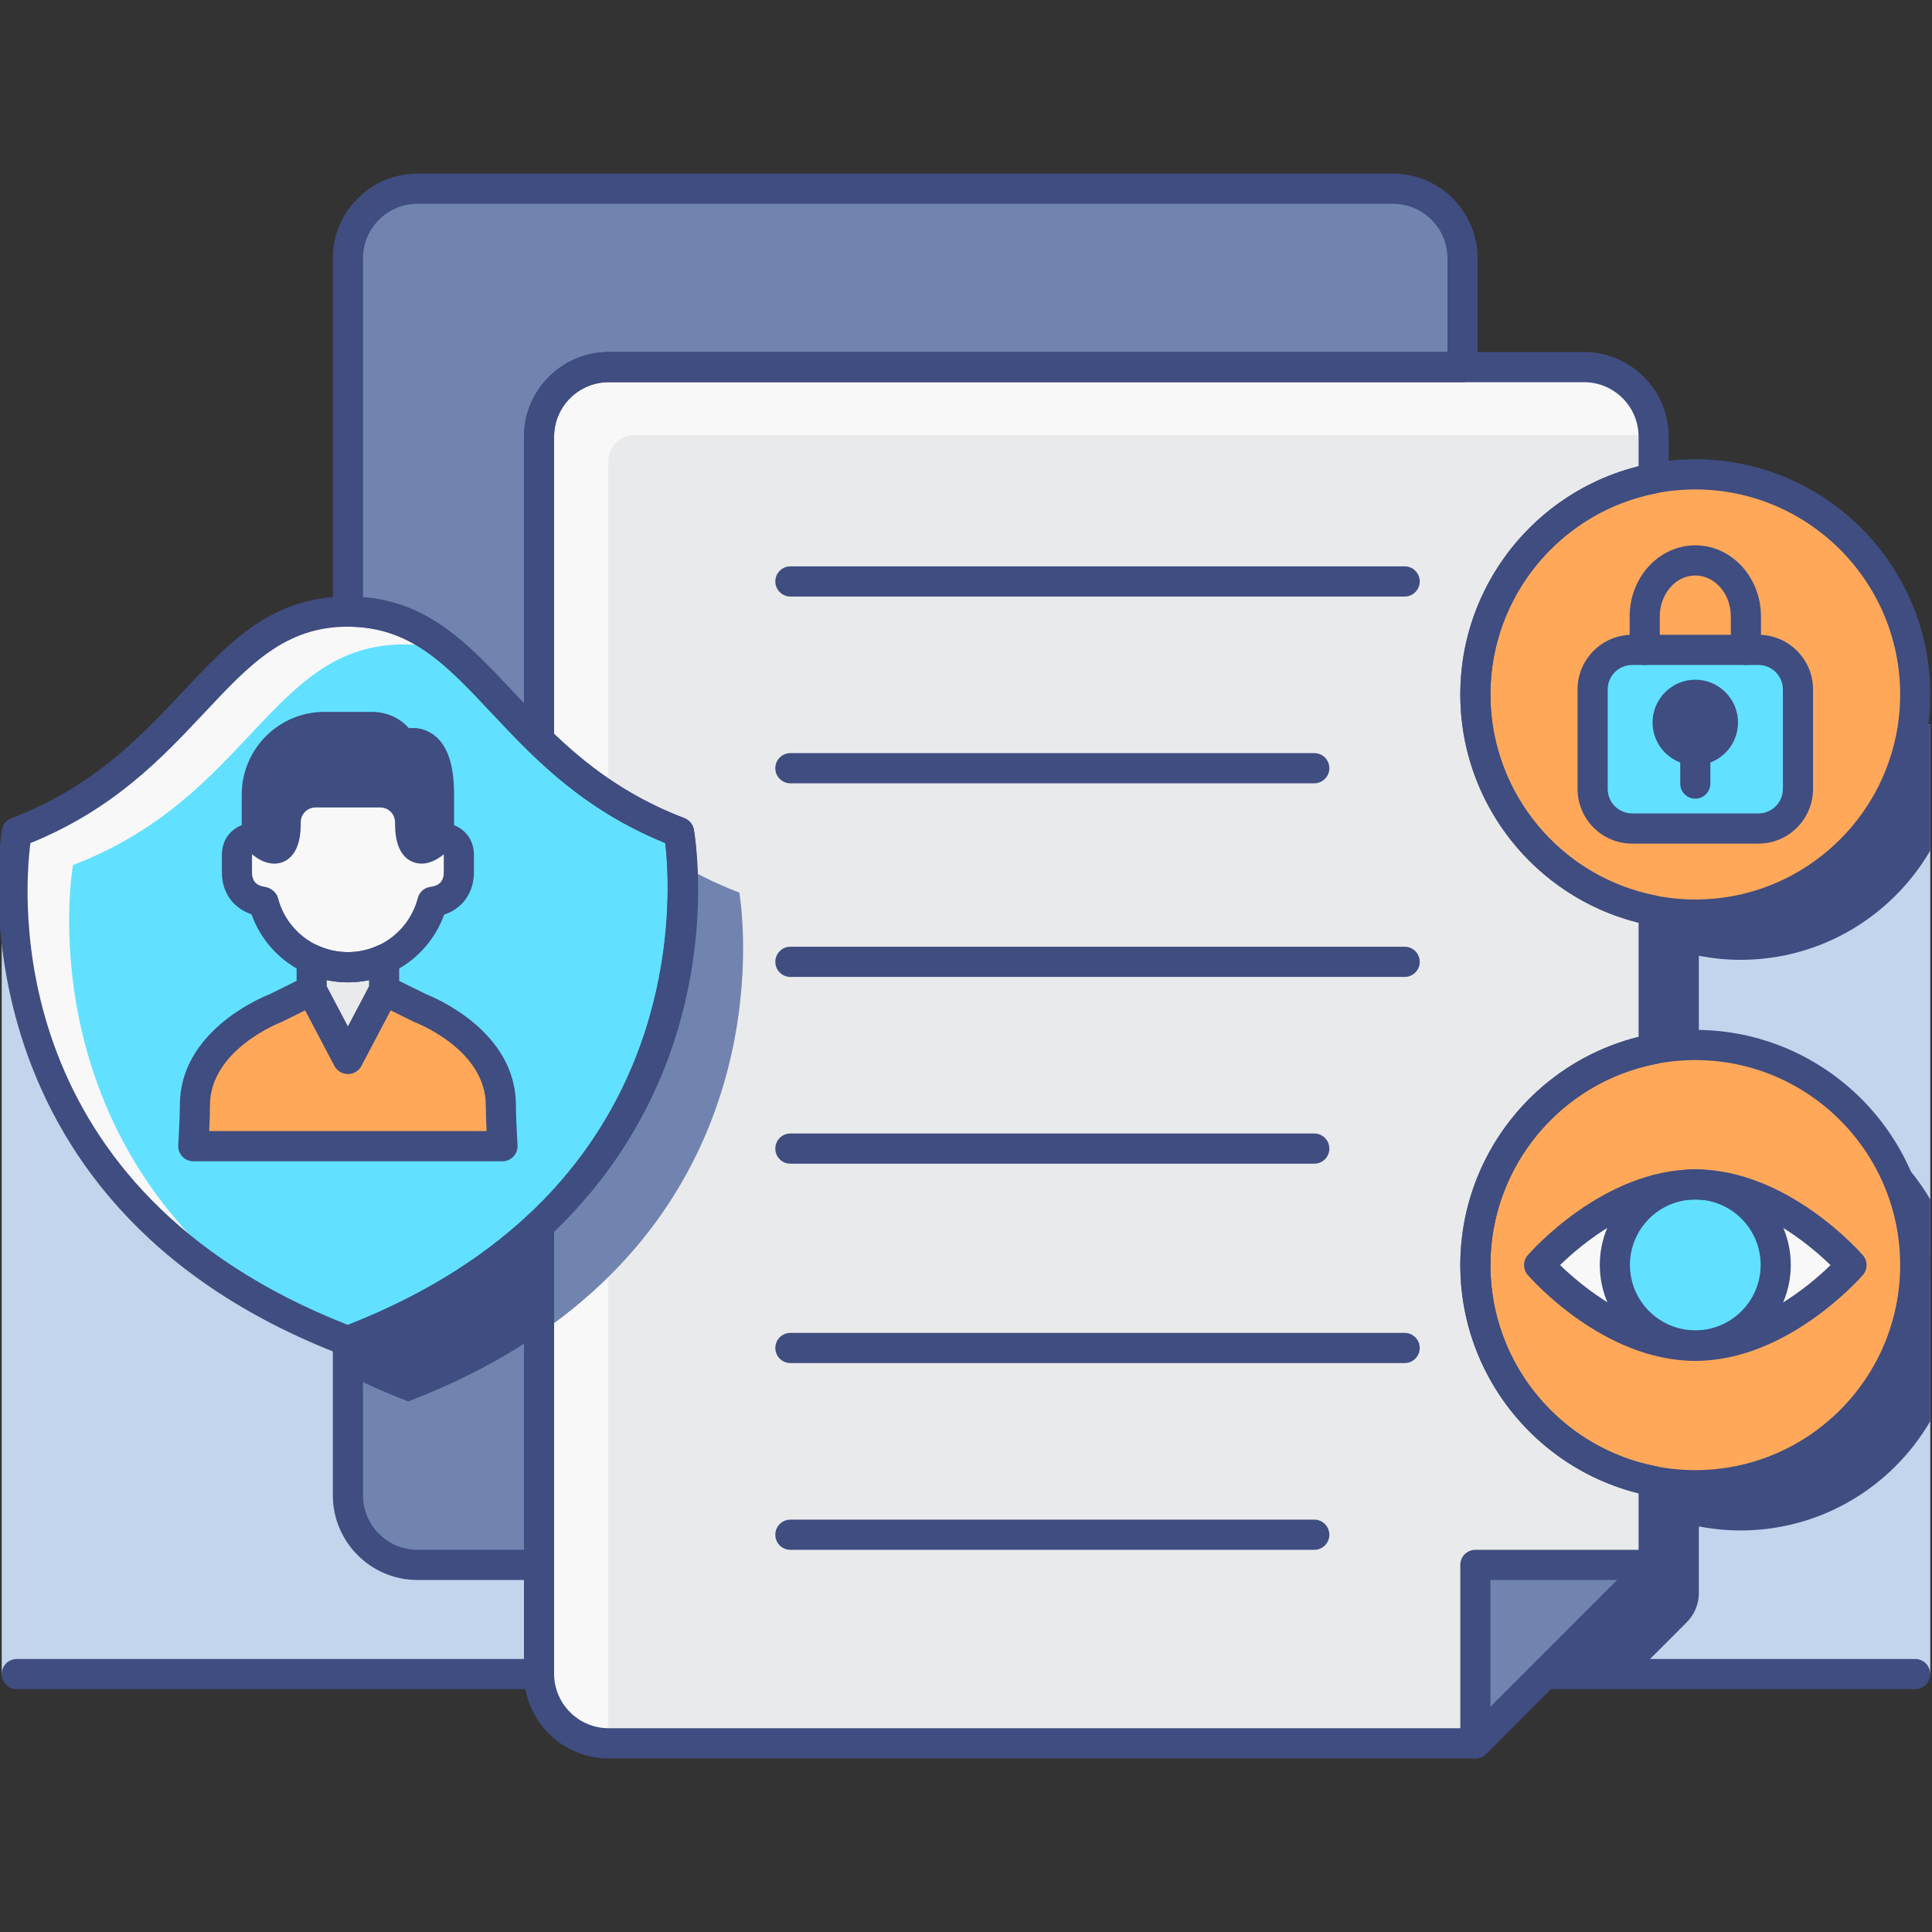 <?xml version="1.0" encoding="utf-8"?>
<!-- Generator: Adobe Illustrator 22.0.0, SVG Export Plug-In . SVG Version: 6.00 Build 0)  -->
<svg version="1.1" id="MARKET_RESEARCH_ICON_SET" xmlns="http://www.w3.org/2000/svg" xmlns:xlink="http://www.w3.org/1999/xlink"
	 x="0px" y="0px" viewBox="0 0 128 128" style="enable-background:new 0 0 128 128;" xml:space="preserve">
<rect x="0" y="0" width="128" height="128" fill="#333333" stroke="none"/>
<style type="text/css">
	.st0{fill:#C2D5EC;}
	.st1{fill:#61E1FF;}
	.st2{fill:#7184AF;}
	.st3{fill:#F8F8F8;}
	.st4{fill:#3F4D81;}
	.st5{fill:#3F4D80;}
	.st6{fill:#E9EAEB;}
	.st7{fill:#F79559;}
	.st8{fill:#FFA85A;}
</style>
<g>
	<g>
		<g>
			<polygon class="st0" points="127.886,48.003 23.05,48.003 0.114,57.018 0.114,110.912 127.886,110.912 			"/>
		</g>
		<g>
			<path class="st4" d="M115.312,63.591c5.368,0,10.046-2.914,12.574-7.24v-8.348h-89.18v62.909h69.614l3.435-3.438
				c0.511-0.511,0.798-1.204,0.798-1.927v-4.419c0.894,0.172,1.815,0.269,2.759,0.269c5.368,0,10.046-2.914,12.574-7.24V79.471
				c-2.528-4.326-7.206-7.24-12.574-7.24c-0.944,0-1.865,0.097-2.759,0.269v-9.178C113.447,63.493,114.368,63.591,115.312,63.591z"
				/>
		</g>
		<g>
			<g>
				<path class="st6" d="M104.948,24.322H40.321c-2.546,0-4.61,2.066-4.61,4.614v81.95c0,2.548,2.064,4.614,4.61,4.614h57.426
					l11.811-11.822V28.936C109.558,26.388,107.494,24.322,104.948,24.322z"/>
			</g>
			<g>
				<path class="st3" d="M109.549,28.815h-67.5c-0.968,0-1.747,0.779-1.747,1.748v84.814c0,0.04,0,0.08,0.01,0.12
					c-2.546-0.01-4.602-2.068-4.602-4.616V28.935c0-2.548,2.066-4.616,4.612-4.616h64.625
					C107.452,24.319,109.489,26.318,109.549,28.815z"/>
			</g>
			<g>
				<path class="st2" d="M35.711,48.894v39.478C52.197,77.109,48.98,59.135,48.98,59.135C42.282,56.582,38.96,52.197,35.711,48.894z
					"/>
			</g>
			<g>
				<polygon class="st2" points="97.747,115.5 97.747,103.678 109.558,103.678 				"/>
			</g>
			<g>
				<path class="st2" d="M35.711,28.936c0-2.548,2.064-4.614,4.61-4.614h56.575v-7.207c0-2.548-2.064-4.614-4.61-4.614H27.66
					c-2.546,0-4.61,2.066-4.61,4.614v81.95c0,2.548,2.064,4.614,4.61,4.614h8.051V28.936z"/>
			</g>
			<g>
				<path class="st4" d="M23.049,45.348V91.09c1.25,0.62,2.568,1.213,3.993,1.759c3.372-1.292,6.232-2.812,8.669-4.477V48.894
					c-2.456-2.497-4.87-4.376-8.669-4.376C25.518,44.517,24.22,44.825,23.049,45.348z"/>
			</g>
		</g>
		<g>
			<g>
				<path class="st1" d="M44.987,55.139c-11.761-4.483-13.112-14.618-21.938-14.618S12.872,50.655,1.112,55.139
					c0,0-4.249,23.684,21.938,33.713C49.236,78.823,44.987,55.139,44.987,55.139z"/>
			</g>
			<g>
				<path class="st3" d="M23.053,40.525c2.845,0,4.921,1.059,6.808,2.638c-0.928-0.3-1.947-0.47-3.084-0.47
					c-8.824,0-10.182,10.131-21.941,14.617c0,0-3.284,18.324,13.736,29.554C-2.632,76.003,1.112,55.142,1.112,55.142
					C12.871,50.656,14.228,40.525,23.053,40.525z"/>
			</g>
			<g>
				<path class="st3" d="M45.044,55.552c-0.679-0.38-1.308-0.789-1.907-1.209c0.589,0.29,1.198,0.549,1.847,0.799
					C44.984,55.142,45.014,55.282,45.044,55.552z"/>
			</g>
			<g>
				<g>
					<path class="st6" d="M20.651,63.557v2.051l2.399,4.552l2.399-4.552v-2.051c-0.732,0.334-1.542,0.525-2.399,0.525
						C22.193,64.082,21.383,63.891,20.651,63.557z"/>
				</g>
				<g>
					<path class="st8" d="M33.185,73.229c0-4.438-5.34-6.437-5.34-6.437l0,0l-2.397-1.185L23.05,70.16l0.001,0.001l-0.001,0.001
						l-0.001-0.001l0.001-0.001l-2.399-4.552l-2.397,1.185l0,0c0,0-5.34,1.999-5.34,6.437c0,0.8-0.056,1.726-0.107,2.708h20.484
						C33.241,74.955,33.185,74.029,33.185,73.229z"/>
				</g>
				<g>
					<path class="st5" d="M18.928,54.476c0-1.092,0.884-1.977,1.975-1.977h4.292c1.091,0,1.976,0.885,1.976,1.977
						c0,3.16,1.915,1.051,1.915,1.051v-2.878c0-4.485-2.433-3.263-2.433-3.263s-0.494-1.222-2.047-1.222h-3.113
						c-2.474,0-4.48,2.008-4.48,4.484v2.879l0,0C17.013,55.527,18.928,57.636,18.928,54.476z"/>
				</g>
				<g>
					<path class="st3" d="M29.272,55.512c-0.064,0-0.125,0.006-0.186,0.014c0,0-1.915,2.109-1.915-1.051
						c0-1.092-0.884-1.977-1.976-1.977h-4.292c-1.091,0-1.975,0.885-1.975,1.977c0,3.16-1.915,1.051-1.915,1.051l0,0v0
						c-0.06-0.009-0.122-0.014-0.186-0.014c0,0-1.129,0-1.129,1.135v1.14c0,0.93,0.506,1.774,1.687,1.953
						c0.024,0.004,0.045,0.005,0.068,0.007c0.648,2.492,2.904,4.334,5.596,4.334c2.692,0,4.949-1.842,5.596-4.334
						c0.023-0.003,0.043-0.004,0.068-0.007c1.181-0.179,1.687-1.023,1.687-1.953v-1.14C30.401,55.512,29.272,55.512,29.272,55.512z"
						/>
				</g>
			</g>
		</g>
		<g>
			<g>
				<ellipse class="st8" cx="112.317" cy="83.817" rx="14.57" ry="14.583"/>
			</g>
			<g>
				<g>
					<path class="st3" d="M112.317,78.472c-5.715,0-10.347,5.345-10.347,5.345s4.633,5.345,10.347,5.345
						c5.715,0,10.347-5.345,10.347-5.345S118.032,78.472,112.317,78.472z"/>
				</g>
			</g>
			<g>
				
					<ellipse transform="matrix(0.001 -1 1 0.001 28.351 196.001)" class="st1" cx="112.317" cy="83.804" rx="5.333" ry="5.328"/>
			</g>
		</g>
		<g>
			<g>
				<ellipse class="st8" cx="112.317" cy="46.01" rx="14.57" ry="14.583"/>
			</g>
			<g>
				<path class="st1" d="M108.136,54.891h8.362c1.447,0,2.621-1.174,2.621-2.623v-6.589c0-1.449-1.173-2.623-2.621-2.623h-8.362
					c-1.447,0-2.621,1.174-2.621,2.623v6.589C105.516,53.717,106.689,54.891,108.136,54.891z"/>
			</g>
			<g>
				<circle class="st5" cx="112.317" cy="47.867" r="1.834"/>
			</g>
		</g>
	</g>
	<g>
		<g>
			<g>
				<g>
					<g>
						<path class="st5" d="M93.063,90.307H52.366c-0.551,0-0.998-0.447-0.998-1s0.447-1,0.998-1h40.697c0.551,0,0.998,0.447,0.998,1
							S93.614,90.307,93.063,90.307z"/>
					</g>
				</g>
				<g>
					<g>
						<path class="st5" d="M87.075,102.68h-34.71c-0.551,0-0.998-0.447-0.998-1s0.447-1,0.998-1h34.71c0.551,0,0.998,0.447,0.998,1
							S87.627,102.68,87.075,102.68z"/>
					</g>
				</g>
			</g>
			<g>
				<g>
					<g>
						<path class="st5" d="M93.063,39.522H52.366c-0.551,0-0.998-0.447-0.998-1s0.447-1,0.998-1h40.697c0.551,0,0.998,0.447,0.998,1
							S93.614,39.522,93.063,39.522z"/>
					</g>
				</g>
				<g>
					<g>
						<path class="st5" d="M87.075,51.896h-34.71c-0.551,0-0.998-0.447-0.998-1s0.447-1,0.998-1h34.71c0.551,0,0.998,0.447,0.998,1
							S87.627,51.896,87.075,51.896z"/>
					</g>
				</g>
			</g>
			<g>
				<g>
					<g>
						<path class="st5" d="M93.063,64.724H52.366c-0.551,0-0.998-0.447-0.998-1s0.447-1,0.998-1h40.697c0.551,0,0.998,0.447,0.998,1
							S93.614,64.724,93.063,64.724z"/>
					</g>
				</g>
				<g>
					<g>
						<path class="st5" d="M87.075,77.098h-34.71c-0.551,0-0.998-0.447-0.998-1s0.447-1,0.998-1h34.71c0.551,0,0.998,0.447,0.998,1
							S87.627,77.098,87.075,77.098z"/>
					</g>
				</g>
			</g>
			<g>
				<g>
					<path class="st5" d="M97.747,116.5c-0.129,0-0.259-0.024-0.382-0.076c-0.373-0.155-0.616-0.52-0.616-0.924v-11.821
						c0-0.553,0.447-1,0.998-1h11.811c0.404,0,0.768,0.244,0.922,0.617c0.155,0.374,0.069,0.805-0.217,1.09l-11.811,11.821
						C98.262,116.398,98.006,116.5,97.747,116.5z M98.745,104.679v8.408l8.402-8.408H98.745z"/>
				</g>
			</g>
			<g>
				<g>
					<path class="st5" d="M97.747,116.5H40.321c-3.092,0-5.608-2.519-5.608-5.614V81.177c0-0.277,0.115-0.542,0.317-0.73
						c10.143-9.494,9.361-21.876,9.047-24.592c-4.262-1.733-7.073-4.154-9.062-6.095c-0.193-0.188-0.302-0.447-0.302-0.717V28.936
						c0-3.096,2.516-5.614,5.608-5.614h64.627c3.093,0,5.609,2.519,5.609,5.614v2.761c0,0.479-0.34,0.892-0.81,0.982
						c-6.375,1.224-11.001,6.831-11.001,13.331c0,6.501,4.627,12.108,11.001,13.332c0.47,0.091,0.81,0.503,0.81,0.982v9.179
						c0,0.479-0.34,0.892-0.811,0.982c-6.374,1.224-11.001,6.83-11.001,13.331s4.627,12.108,11.001,13.332
						c0.47,0.091,0.81,0.503,0.81,0.982v5.548c0,0.266-0.105,0.52-0.293,0.707l-11.811,11.821
						C98.265,116.395,98.011,116.5,97.747,116.5z M36.71,81.607v29.278c0,1.993,1.62,3.614,3.612,3.614h57.012l11.227-11.235v-4.33
						c-6.893-1.708-11.811-7.938-11.811-15.118s4.92-13.41,11.811-15.117v-7.571c-6.893-1.708-11.811-7.938-11.811-15.118
						c0-7.18,4.919-13.409,11.811-15.117v-1.957c0-1.993-1.621-3.614-3.612-3.614H40.321c-1.992,0-3.612,1.621-3.612,3.614v19.683
						c1.919,1.837,4.615,4.055,8.632,5.586c0.328,0.125,0.566,0.413,0.628,0.759C46.081,55.586,48.536,70.242,36.71,81.607z"/>
				</g>
			</g>
			<g>
				<g>
					<g>
						<path class="st5" d="M35.711,50.043c-0.255,0-0.506-0.098-0.697-0.283c-0.89-0.868-1.698-1.729-2.479-2.561
							c-2.98-3.173-5.333-5.679-9.487-5.679c-0.551,0-0.998-0.447-0.998-1V17.114c0-3.096,2.516-5.614,5.609-5.614h64.627
							c3.093,0,5.609,2.519,5.609,5.614v7.207c0,0.553-0.447,1-0.998,1H40.321c-1.992,0-3.612,1.621-3.612,3.614v20.107
							c0,0.402-0.24,0.765-0.61,0.921C35.974,50.018,35.842,50.043,35.711,50.043z M24.048,39.561
							c4.396,0.361,6.981,3.114,9.942,6.269c0.238,0.253,0.479,0.51,0.723,0.768V28.936c0-3.096,2.516-5.614,5.608-5.614h55.577
							v-6.207c0-1.993-1.621-3.614-3.612-3.614H27.66c-1.992,0-3.612,1.621-3.612,3.614V39.561z"/>
					</g>
				</g>
				<g>
					<g>
						<path class="st5" d="M35.711,104.679H27.66c-3.093,0-5.609-2.519-5.609-5.615V88.852c0-0.414,0.255-0.786,0.642-0.935
							c4.888-1.871,9.039-4.385,12.337-7.471c0.29-0.272,0.715-0.345,1.079-0.187s0.6,0.519,0.6,0.917v22.502
							C36.71,104.231,36.263,104.679,35.711,104.679z M24.048,89.535v9.528c0,1.993,1.621,3.615,3.612,3.615h7.053V83.376
							C31.695,85.845,28.118,87.91,24.048,89.535z"/>
					</g>
				</g>
			</g>
		</g>
		<g>
			<g>
				<g>
					<path class="st5" d="M23.049,89.852c-0.121,0-0.242-0.022-0.356-0.066C-3.957,79.58,0.085,55.207,0.129,54.962
						c0.062-0.346,0.3-0.633,0.628-0.758c5.437-2.072,8.581-5.422,11.355-8.377c3.177-3.384,5.921-6.307,10.937-6.307
						s7.76,2.923,10.937,6.307c2.774,2.955,5.919,6.305,11.355,8.377c0.328,0.125,0.566,0.412,0.628,0.758
						c0.044,0.245,4.086,24.618-22.564,34.823C23.291,89.829,23.17,89.852,23.049,89.852z M2.014,55.858
						c-0.459,3.579-1.808,22.968,21.035,31.921c10.356-4.058,17.028-10.731,19.835-19.84c1.739-5.643,1.382-10.503,1.195-12.084
						c-5.523-2.242-8.718-5.645-11.547-8.658c-2.978-3.172-5.33-5.677-9.483-5.677s-6.505,2.505-9.483,5.677
						C10.737,50.212,7.542,53.615,2.014,55.858z"/>
				</g>
			</g>
			<g>
				<g>
					<g>
						<path class="st5" d="M23.05,71.159c-0.37,0-0.71-0.205-0.883-0.533l-2.399-4.552c-0.076-0.144-0.116-0.304-0.116-0.467v-2.051
							c0-0.341,0.173-0.657,0.459-0.842c0.286-0.183,0.646-0.209,0.954-0.067c1.26,0.576,2.707,0.576,3.968,0
							c0.309-0.142,0.67-0.115,0.954,0.067c0.286,0.185,0.459,0.501,0.459,0.842v2.051c0,0.163-0.039,0.323-0.116,0.467
							l-2.399,4.552C23.76,70.954,23.42,71.159,23.05,71.159z M21.649,65.359l1.4,2.658l1.4-2.658v-0.424
							c-0.916,0.195-1.884,0.195-2.801,0V65.359z"/>
					</g>
				</g>
				<g>
					<g>
						<path class="st5" d="M33.291,76.938H12.807c-0.273,0-0.535-0.112-0.724-0.312c-0.188-0.198-0.287-0.466-0.273-0.739
							l0.024-0.461c0.041-0.792,0.081-1.538,0.081-2.196c0-4.879,5.313-7.108,5.937-7.354l2.357-1.165
							c0.484-0.241,1.072-0.05,1.324,0.43l1.516,2.877l1.515-2.877c0.252-0.479,0.841-0.67,1.325-0.43l2.356,1.165
							c0.625,0.245,5.937,2.475,5.937,7.354c0,0.658,0.04,1.404,0.081,2.196l0.024,0.461c0.014,0.273-0.085,0.541-0.273,0.739
							C33.826,76.825,33.565,76.938,33.291,76.938z M13.859,74.938H32.24c-0.03-0.609-0.054-1.186-0.054-1.708
							c0-3.701-4.644-5.482-4.691-5.5c-0.032-0.012-0.062-0.025-0.093-0.04l-1.525-0.754l-1.944,3.691
							c-0.346,0.655-1.42,0.656-1.765,0l-1.946-3.692l-1.526,0.755c-0.03,0.015-0.061,0.028-0.092,0.04l0,0
							c-0.047,0.018-4.692,1.819-4.692,5.5C13.912,73.752,13.889,74.328,13.859,74.938z"/>
					</g>
				</g>
				<g>
					<g>
						<path class="st5" d="M23.049,65.081c-2.883,0-5.427-1.823-6.384-4.502c-1.235-0.424-1.966-1.462-1.966-2.792v-1.14
							c0-1.019,0.592-1.693,1.315-1.979v-2.02c0-3.024,2.458-5.484,5.478-5.484h3.113c1.185,0,1.998,0.528,2.486,1.082
							c0.426-0.046,0.957,0.007,1.48,0.33c1.018,0.63,1.513,1.962,1.513,4.072v2.021c0.723,0.285,1.315,0.96,1.315,1.979v1.14
							c0,1.354-0.756,2.405-1.972,2.808C28.466,63.265,25.927,65.081,23.049,65.081z M16.701,56.553
							c0.002,0.005-0.005,0.036-0.005,0.095v1.14c0,0.75,0.479,0.91,0.839,0.965c0.395,0.06,0.783,0.356,0.884,0.743
							c0.549,2.111,2.453,3.586,4.63,3.586s4.082-1.475,4.63-3.586c0.103-0.396,0.435-0.688,0.84-0.74
							c0.405-0.058,0.883-0.218,0.883-0.968v-1.14c0-0.078-0.013-0.108-0.013-0.108c-0.017-0.006-0.117-0.026-0.118-0.026
							l-0.042,0.004c-0.287,0.039-0.578-0.044-0.796-0.233c-0.219-0.189-0.345-0.466-0.345-0.756v-2.879
							c0-1.906-0.466-2.306-0.56-2.367c-0.171-0.108-0.444,0.007-0.447,0.007c-0.247,0.111-0.54,0.12-0.791,0.02
							c-0.251-0.102-0.462-0.295-0.563-0.547c-0.039-0.082-0.318-0.597-1.122-0.597h-3.113c-1.92,0-3.482,1.563-3.482,3.484v2.879
							c0,0.29-0.126,0.566-0.345,0.756c-0.219,0.189-0.511,0.273-0.796,0.233C16.802,56.515,16.73,56.535,16.701,56.553z"/>
					</g>
				</g>
				<g>
					<g>
						<path class="st5" d="M18.171,57.219c-0.891,0-1.652-0.75-1.897-1.019c-0.371-0.408-0.341-1.041,0.067-1.412
							c0.406-0.373,1.035-0.342,1.407,0.062l0,0c0.045,0.05,0.099,0.101,0.155,0.149c0.015-0.133,0.026-0.304,0.026-0.523
							c0-1.642,1.334-2.978,2.974-2.978h4.292c1.64,0,2.974,1.336,2.974,2.978c0,0.22,0.011,0.392,0.026,0.523
							c0.057-0.049,0.111-0.1,0.156-0.149c0.374-0.403,1.005-0.429,1.409-0.058c0.405,0.372,0.434,1,0.065,1.407
							c-0.294,0.323-1.338,1.349-2.458,0.913c-1.195-0.463-1.195-2.099-1.195-2.637c0-0.539-0.438-0.978-0.977-0.978h-4.292
							c-0.539,0-0.977,0.438-0.977,0.978c0,0.538,0,2.174-1.195,2.638C18.541,57.188,18.353,57.219,18.171,57.219z M17.815,55.395
							L17.815,55.395L17.815,55.395z M28.283,55.394L28.283,55.394L28.283,55.394z"/>
					</g>
				</g>
			</g>
		</g>
		<g>
			<g>
				<g>
					<path class="st5" d="M112.318,99.4c-8.585,0-15.569-6.991-15.569-15.584s6.984-15.583,15.569-15.583
						c8.584,0,15.568,6.99,15.568,15.583S120.902,99.4,112.318,99.4z M112.318,70.233c-7.484,0-13.573,6.094-13.573,13.583
						c0,7.49,6.089,13.584,13.573,13.584s13.572-6.094,13.572-13.584C125.89,76.327,119.801,70.233,112.318,70.233z"/>
				</g>
			</g>
			<g>
				<g>
					<g>
						<g>
							<path class="st5" d="M112.318,90.162c-6.1,0-10.9-5.458-11.101-5.69c-0.326-0.376-0.326-0.935,0-1.311
								c0.201-0.232,5.001-5.689,11.101-5.689c6.099,0,10.9,5.457,11.101,5.689c0.326,0.376,0.326,0.935,0,1.311
								C123.217,84.704,118.417,90.162,112.318,90.162z M103.359,83.815c1.397,1.356,4.934,4.347,8.959,4.347
								c4.038,0,7.565-2.987,8.959-4.345c-1.397-1.356-4.934-4.346-8.959-4.346C108.279,79.472,104.752,82.458,103.359,83.815z"/>
						</g>
					</g>
				</g>
				<g>
					<g>
						<path class="st5" d="M112.318,90.138c-3.488,0-6.327-2.841-6.327-6.333s2.838-6.333,6.327-6.333
							c3.488,0,6.326,2.841,6.326,6.333S115.806,90.138,112.318,90.138z M112.318,79.472c-2.388,0-4.33,1.943-4.33,4.333
							s1.942,4.333,4.33,4.333c2.387,0,4.33-1.943,4.33-4.333S114.705,79.472,112.318,79.472z"/>
					</g>
				</g>
			</g>
		</g>
		<g>
			<g>
				<g>
					<path class="st5" d="M112.318,61.594c-8.585,0-15.569-6.991-15.569-15.584s6.984-15.583,15.569-15.583
						c8.584,0,15.568,6.99,15.568,15.583S120.902,61.594,112.318,61.594z M112.318,32.427c-7.484,0-13.573,6.094-13.573,13.583
						c0,7.49,6.089,13.584,13.573,13.584S125.89,53.5,125.89,46.01C125.89,38.521,119.801,32.427,112.318,32.427z"/>
				</g>
			</g>
			<g>
				<g>
					<g>
						<path class="st5" d="M116.499,55.892h-8.363c-1.995,0-3.619-1.625-3.619-3.623v-6.59c0-1.997,1.623-3.622,3.619-3.622h8.363
							c1.995,0,3.619,1.625,3.619,3.622v6.59C120.118,54.267,118.494,55.892,116.499,55.892z M108.136,44.057
							c-0.894,0-1.622,0.728-1.622,1.622v6.59c0,0.895,0.728,1.623,1.622,1.623h8.363c0.895,0,1.623-0.729,1.623-1.623v-6.59
							c0-0.895-0.728-1.622-1.623-1.622H108.136z"/>
					</g>
				</g>
				<g>
					<g>
						<g>
							<path class="st5" d="M115.669,44.057c-0.551,0-0.998-0.447-0.998-1v-2.219c0-1.494-1.055-2.709-2.353-2.709
								s-2.353,1.215-2.353,2.709v2.219c0,0.553-0.447,1-0.998,1c-0.551,0-0.998-0.447-0.998-1v-2.219
								c0-2.597,1.951-4.709,4.35-4.709c2.398,0,4.349,2.112,4.349,4.709v2.219C116.667,43.609,116.22,44.057,115.669,44.057z"/>
						</g>
					</g>
				</g>
				<g>
					<g>
						<g>
							<path class="st5" d="M112.318,50.701c-1.561,0-2.831-1.271-2.831-2.834c0-1.563,1.27-2.835,2.831-2.835
								c1.561,0,2.831,1.271,2.831,2.835C115.148,49.43,113.879,50.701,112.318,50.701z M112.318,47.032
								c-0.46,0-0.834,0.375-0.834,0.835s0.374,0.834,0.834,0.834s0.834-0.374,0.834-0.834S112.778,47.032,112.318,47.032z"/>
						</g>
					</g>
					<g>
						<g>
							<path class="st5" d="M112.318,52.915c-0.551,0-0.998-0.447-0.998-1v-2.214c0-0.553,0.447-1,0.998-1s0.998,0.447,0.998,1
								v2.214C113.316,52.468,112.869,52.915,112.318,52.915z"/>
						</g>
					</g>
				</g>
			</g>
		</g>
		<g>
			<path class="st5" d="M126.888,111.912H102.33c-0.551,0-0.998-0.447-0.998-1s0.447-1,0.998-1h24.557c0.551,0,0.998,0.447,0.998,1
				S127.439,111.912,126.888,111.912z"/>
		</g>
		<g>
			<path class="st5" d="M35.711,111.912H1.112c-0.551,0-0.998-0.447-0.998-1s0.447-1,0.998-1h34.599c0.551,0,0.998,0.447,0.998,1
				S36.263,111.912,35.711,111.912z"/>
		</g>
	</g>
</g>
</svg>

